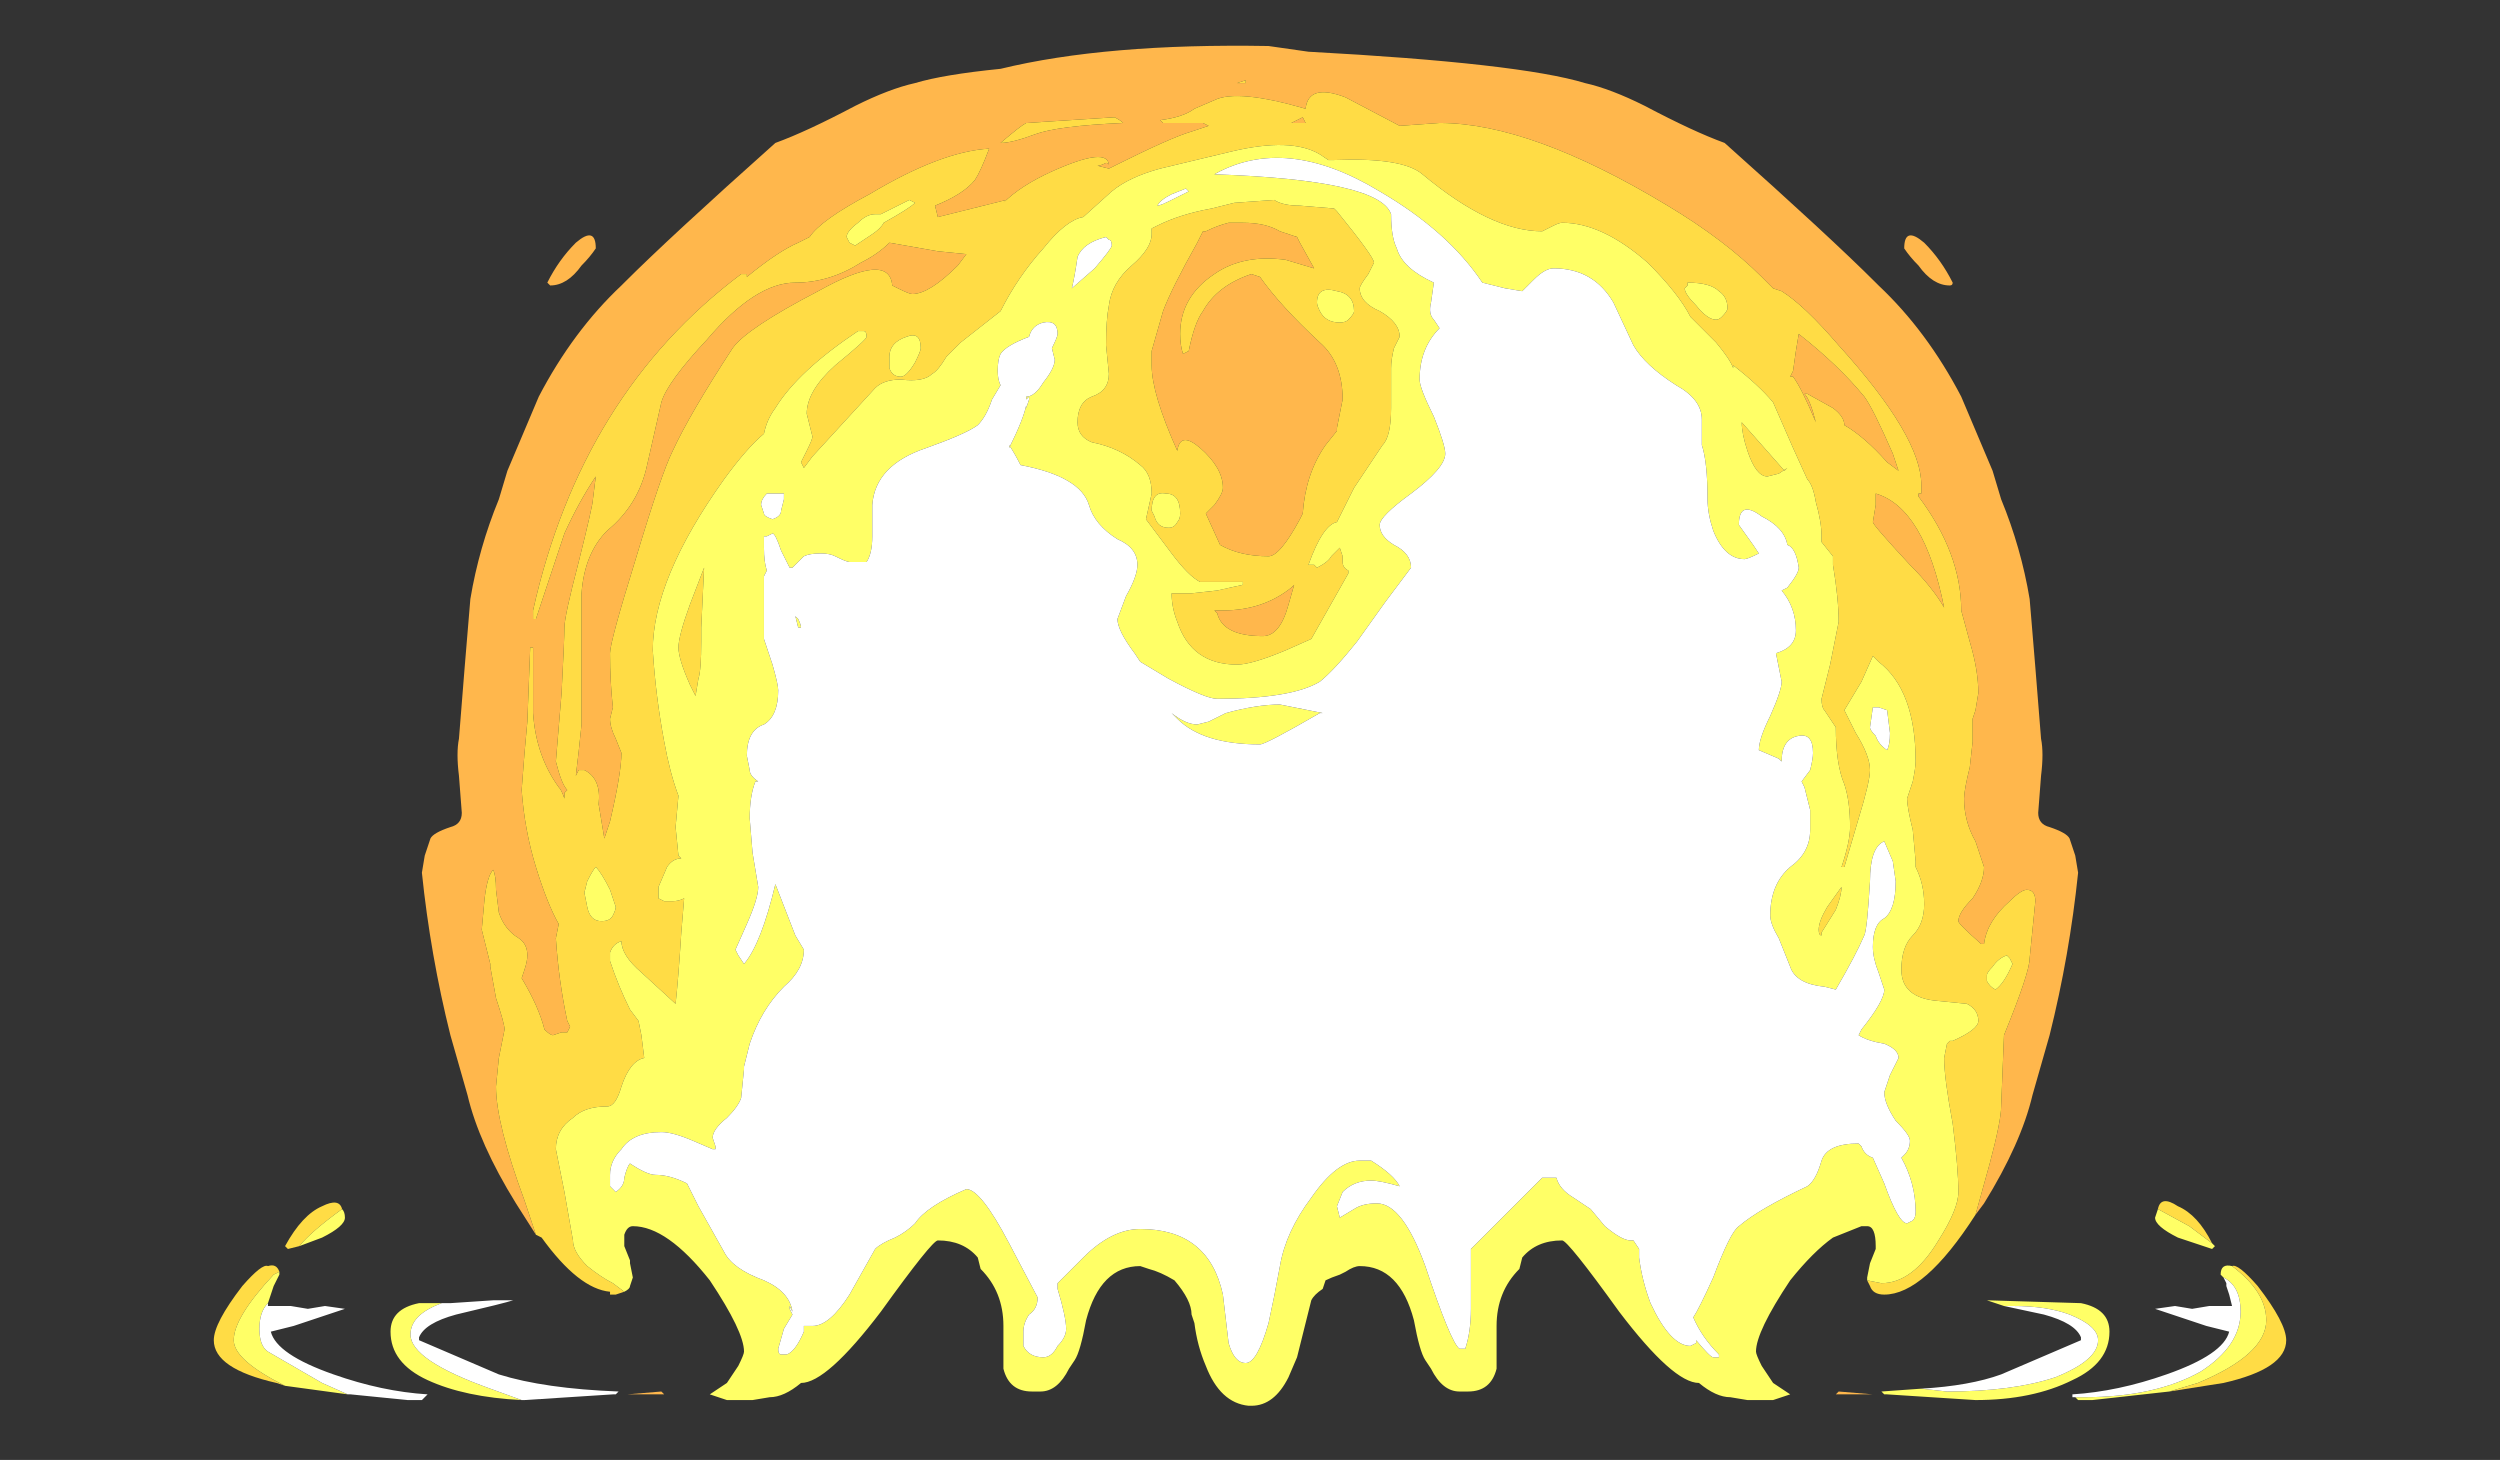 <?xml version="1.0" encoding="UTF-8" standalone="no"?>
<svg xmlns:ffdec="https://www.free-decompiler.com/flash" xmlns:xlink="http://www.w3.org/1999/xlink" ffdec:objectType="frame" height="179.25px" width="306.95px" xmlns="http://www.w3.org/2000/svg">
  <rect width="100%" height="100%" fill="#333333" stroke="none"/>
  <g transform="matrix(1.0, 0.0, 0.0, 1.0, 153.3, 160.7)">
    <use ffdec:characterId="1960" height="23.85" transform="matrix(7.0, 0.0, 0.0, 7.0, -127.05, -155.05)" width="36.35" xlink:href="#shape0"/>
  </g>
  <defs>
    <g id="shape0" transform="matrix(1.0, 0.0, 0.0, 1.0, 18.15, 22.15)">
      <path d="M12.3 -17.95 Q12.0 -17.95 11.75 -18.3 11.6 -18.45 11.5 -18.6 11.5 -19.0 11.85 -18.7 12.15 -18.4 12.35 -18.0 12.35 -17.95 12.3 -17.95 M12.75 -1.65 L13.0 -2.55 Q13.2 -3.3 13.2 -3.55 L13.25 -4.8 Q13.7 -5.9 13.7 -6.15 L13.8 -7.15 Q13.8 -7.35 13.65 -7.35 13.55 -7.35 13.35 -7.15 12.95 -6.8 12.9 -6.4 L12.85 -6.4 Q12.45 -6.75 12.45 -6.8 12.45 -6.95 12.7 -7.2 12.9 -7.5 12.9 -7.75 L12.75 -8.2 Q12.55 -8.55 12.55 -8.95 12.55 -9.1 12.65 -9.5 L12.7 -9.95 12.7 -10.35 12.75 -10.5 12.8 -10.8 Q12.8 -11.2 12.65 -11.7 L12.5 -12.25 Q12.5 -13.25 11.75 -14.25 L11.75 -14.3 11.8 -14.3 11.8 -14.45 Q11.8 -15.3 10.35 -16.9 9.75 -17.6 9.35 -17.85 L9.2 -17.9 9.0 -18.1 Q8.35 -18.75 7.35 -19.35 4.95 -20.8 3.35 -20.8 L2.65 -20.75 1.7 -21.25 Q1.05 -21.5 1.0 -21.05 -0.2 -21.4 -0.6 -21.2 L-0.95 -21.05 Q-1.15 -20.9 -1.55 -20.85 L-1.5 -20.8 -0.8 -20.8 -0.7 -20.75 -1.0 -20.65 Q-1.35 -20.55 -2.35 -20.05 L-2.45 -20.0 -2.65 -20.05 Q-2.6 -20.05 -2.5 -20.1 -2.45 -20.1 -2.45 -20.05 -2.45 -20.4 -3.45 -19.95 -4.0 -19.7 -4.3 -19.4 L-4.25 -19.45 -5.45 -19.15 -5.5 -19.35 Q-5.0 -19.55 -4.8 -19.8 -4.7 -19.95 -4.55 -20.35 -5.4 -20.3 -6.65 -19.55 -7.5 -19.1 -7.7 -18.8 L-7.9 -18.7 Q-8.25 -18.55 -8.8 -18.1 L-8.8 -18.15 -8.9 -18.15 Q-11.7 -16.05 -12.55 -12.25 L-12.55 -12.1 -12.5 -12.1 -12.0 -13.6 Q-11.75 -14.15 -11.45 -14.6 L-11.5 -14.2 Q-11.5 -14.1 -11.75 -13.1 -12.0 -12.15 -12.0 -11.95 -12.0 -11.75 -12.05 -10.8 L-12.15 -9.6 Q-12.05 -9.2 -11.95 -9.1 L-12.0 -9.05 -12.0 -8.95 Q-12.05 -9.1 -12.1 -9.15 -12.5 -9.7 -12.55 -10.45 L-12.55 -11.6 -12.6 -11.6 -12.65 -10.3 -12.7 -9.75 -12.75 -9.1 Q-12.7 -8.4 -12.5 -7.75 -12.3 -7.1 -12.1 -6.75 L-12.15 -6.5 Q-12.1 -5.75 -11.95 -5.05 L-11.9 -4.95 -11.95 -4.85 -12.05 -4.85 -12.2 -4.8 Q-12.25 -4.8 -12.35 -4.9 -12.45 -5.3 -12.75 -5.8 L-12.7 -5.95 Q-12.65 -6.1 -12.65 -6.2 -12.65 -6.4 -12.8 -6.5 -13.05 -6.65 -13.15 -6.95 L-13.2 -7.35 Q-13.2 -7.6 -13.25 -7.7 -13.35 -7.6 -13.4 -7.2 L-13.45 -6.65 -13.3 -6.05 -13.3 -6.0 -13.2 -5.45 Q-13.05 -5.0 -13.05 -4.9 L-13.15 -4.4 -13.2 -3.9 Q-13.2 -3.25 -12.7 -1.9 L-12.5 -1.3 -12.85 -1.85 Q-13.5 -2.9 -13.7 -3.75 L-14.0 -4.8 Q-14.35 -6.2 -14.5 -7.65 L-14.45 -7.95 -14.35 -8.25 Q-14.3 -8.35 -14.0 -8.45 -13.8 -8.5 -13.8 -8.7 L-13.85 -9.35 Q-13.9 -9.75 -13.85 -10.0 L-13.75 -11.25 -13.65 -12.45 Q-13.5 -13.35 -13.15 -14.2 L-13.0 -14.7 -12.45 -16.0 Q-11.85 -17.15 -11.0 -17.95 L-10.95 -18.0 Q-10.15 -18.8 -8.3 -20.45 -7.75 -20.65 -6.9 -21.1 -6.3 -21.4 -5.85 -21.5 -5.35 -21.65 -4.35 -21.75 -2.5 -22.2 0.35 -22.15 L1.05 -22.05 Q4.75 -21.85 5.9 -21.5 6.35 -21.4 6.95 -21.1 7.8 -20.65 8.35 -20.45 10.2 -18.8 11.0 -18.0 L11.05 -17.95 Q11.9 -17.15 12.5 -16.0 L13.05 -14.7 13.2 -14.2 Q13.55 -13.35 13.7 -12.45 L13.8 -11.25 13.9 -10.0 Q13.95 -9.75 13.9 -9.35 L13.85 -8.7 Q13.85 -8.5 14.05 -8.45 14.35 -8.35 14.4 -8.25 L14.5 -7.95 14.55 -7.65 Q14.4 -6.2 14.05 -4.8 L13.75 -3.75 Q13.55 -2.9 12.9 -1.85 L12.75 -1.65 M0.75 -20.8 L0.95 -20.9 1.0 -20.8 0.75 -20.8 M0.55 -18.9 L0.85 -18.8 0.9 -18.7 1.15 -18.25 0.65 -18.4 Q-0.1 -18.5 -0.6 -18.15 -1.2 -17.75 -1.2 -17.1 -1.2 -16.9 -1.15 -16.75 L-1.05 -16.8 Q-0.95 -17.3 -0.8 -17.5 -0.55 -17.95 0.05 -18.15 L0.2 -18.1 Q0.55 -17.6 1.25 -16.95 1.65 -16.6 1.65 -15.95 L1.55 -15.45 1.55 -15.4 1.35 -15.15 Q1.0 -14.65 0.95 -13.95 L0.9 -13.85 Q0.55 -13.2 0.35 -13.2 -0.15 -13.2 -0.5 -13.4 L-0.75 -13.95 -0.6 -14.1 Q-0.45 -14.3 -0.45 -14.4 -0.45 -14.75 -0.85 -15.1 -1.2 -15.4 -1.25 -15.05 -1.7 -16.05 -1.7 -16.55 L-1.7 -16.8 -1.5 -17.5 Q-1.35 -17.9 -0.9 -18.7 L-0.8 -18.9 -0.75 -18.9 Q-0.55 -19.0 -0.35 -19.05 L-0.1 -19.05 Q0.3 -19.05 0.55 -18.9 M10.95 -13.8 L11.0 -14.1 11.0 -14.3 Q11.85 -14.05 12.2 -12.3 12.0 -12.65 11.6 -13.05 10.95 -13.75 10.95 -13.8 M9.6 -16.8 L9.65 -17.1 Q10.35 -16.55 10.8 -16.0 10.95 -15.8 11.3 -15.0 L11.4 -14.7 11.2 -14.85 Q10.8 -15.3 10.45 -15.5 10.45 -15.65 10.25 -15.8 L9.8 -16.05 9.75 -16.05 Q9.85 -15.95 9.95 -15.55 9.7 -16.15 9.55 -16.35 L9.5 -16.35 9.55 -16.45 9.6 -16.8 M0.75 -12.65 L0.8 -12.7 0.7 -12.35 Q0.55 -11.8 0.25 -11.8 -0.45 -11.8 -0.55 -12.2 L-0.6 -12.25 -0.45 -12.25 Q0.25 -12.25 0.75 -12.65 M10.3 1.5 L10.35 1.45 10.95 1.5 10.3 1.5 M-0.05 -21.5 L-0.05 -21.55 -0.2 -21.5 -0.05 -21.5 M-6.15 -17.9 L-6.25 -17.95 Q-6.3 -18.55 -7.55 -17.85 -8.8 -17.2 -9.05 -16.85 -9.8 -15.7 -10.1 -15.05 -10.3 -14.65 -10.75 -13.15 -11.2 -11.7 -11.2 -11.5 -11.2 -11.0 -11.15 -10.55 L-11.2 -10.35 Q-11.2 -10.2 -11.1 -10.0 L-11.0 -9.75 Q-11.0 -9.4 -11.2 -8.55 L-11.3 -8.25 -11.4 -8.85 Q-11.35 -9.3 -11.65 -9.45 L-11.75 -9.45 -11.8 -9.35 Q-11.75 -9.75 -11.7 -10.25 L-11.7 -12.55 Q-11.65 -13.25 -11.25 -13.65 -10.7 -14.1 -10.55 -14.8 L-10.3 -15.9 Q-10.2 -16.25 -9.5 -17.0 -8.65 -18.0 -7.95 -18.0 -7.35 -18.0 -6.8 -18.35 -6.5 -18.5 -6.3 -18.7 L-5.45 -18.55 -4.95 -18.5 -5.1 -18.3 Q-5.6 -17.8 -5.9 -17.8 -5.95 -17.8 -6.15 -17.9 M-0.9 -19.95 L-0.9 -19.95 M-2.2 -20.8 Q-2.25 -20.85 -2.35 -20.9 L-3.9 -20.8 Q-4.0 -20.75 -4.35 -20.45 -4.15 -20.45 -3.75 -20.6 -3.35 -20.75 -2.2 -20.8 M-12.3 -18.0 Q-12.1 -18.4 -11.8 -18.7 -11.45 -19.0 -11.45 -18.6 -11.55 -18.45 -11.7 -18.3 -11.95 -17.95 -12.25 -17.95 L-12.3 -18.0 M-10.25 1.5 L-10.9 1.5 -10.3 1.45 -10.25 1.5" fill="#ffb74c" fill-rule="evenodd" stroke="none"/>
      <path d="M-12.5 -1.3 L-12.7 -1.9 Q-13.2 -3.25 -13.2 -3.9 L-13.15 -4.4 -13.05 -4.9 Q-13.05 -5.0 -13.2 -5.45 L-13.3 -6.0 -13.3 -6.05 -13.45 -6.65 -13.4 -7.2 Q-13.35 -7.6 -13.25 -7.7 -13.2 -7.6 -13.2 -7.35 L-13.15 -6.95 Q-13.05 -6.65 -12.8 -6.5 -12.65 -6.4 -12.65 -6.2 -12.65 -6.1 -12.7 -5.95 L-12.75 -5.8 Q-12.45 -5.3 -12.35 -4.9 -12.25 -4.8 -12.2 -4.8 L-12.05 -4.85 -11.95 -4.85 -11.9 -4.95 -11.95 -5.05 Q-12.1 -5.75 -12.15 -6.5 L-12.1 -6.75 Q-12.3 -7.1 -12.5 -7.75 -12.7 -8.4 -12.75 -9.1 L-12.7 -9.75 -12.65 -10.3 -12.6 -11.6 -12.55 -11.6 -12.55 -10.45 Q-12.5 -9.7 -12.1 -9.15 -12.05 -9.1 -12.0 -8.95 L-12.0 -9.05 -11.95 -9.1 Q-12.05 -9.2 -12.15 -9.6 L-12.05 -10.8 Q-12.0 -11.75 -12.0 -11.95 -12.0 -12.15 -11.75 -13.1 -11.5 -14.1 -11.5 -14.2 L-11.45 -14.6 Q-11.75 -14.15 -12.0 -13.6 L-12.5 -12.1 -12.55 -12.1 -12.55 -12.25 Q-11.7 -16.05 -8.9 -18.15 L-8.8 -18.15 -8.8 -18.1 Q-8.25 -18.55 -7.9 -18.7 L-7.7 -18.8 Q-7.5 -19.1 -6.65 -19.55 -5.4 -20.3 -4.55 -20.35 -4.7 -19.95 -4.8 -19.8 -5.0 -19.55 -5.5 -19.35 L-5.45 -19.15 -4.25 -19.45 -4.3 -19.4 Q-4.0 -19.7 -3.45 -19.95 -2.45 -20.4 -2.45 -20.05 -2.45 -20.1 -2.5 -20.1 -2.6 -20.05 -2.65 -20.05 L-2.45 -20.0 -2.35 -20.05 Q-1.35 -20.55 -1.0 -20.65 L-0.7 -20.75 -0.8 -20.8 -1.5 -20.8 -1.55 -20.85 Q-1.15 -20.9 -0.95 -21.05 L-0.6 -21.2 Q-0.2 -21.4 1.0 -21.05 1.05 -21.5 1.7 -21.25 L2.65 -20.75 3.35 -20.8 Q4.95 -20.8 7.35 -19.35 8.35 -18.75 9.0 -18.1 L9.2 -17.9 9.35 -17.85 Q9.75 -17.6 10.35 -16.9 11.8 -15.3 11.8 -14.45 L11.8 -14.3 11.75 -14.3 11.75 -14.25 Q12.5 -13.25 12.5 -12.25 L12.65 -11.7 Q12.8 -11.2 12.8 -10.8 L12.75 -10.5 12.7 -10.35 12.7 -9.95 12.65 -9.5 Q12.55 -9.1 12.55 -8.95 12.55 -8.55 12.75 -8.2 L12.9 -7.75 Q12.9 -7.5 12.7 -7.2 12.45 -6.95 12.45 -6.8 12.45 -6.75 12.85 -6.4 L12.9 -6.4 Q12.95 -6.8 13.35 -7.15 13.55 -7.35 13.65 -7.35 13.8 -7.35 13.8 -7.15 L13.7 -6.15 Q13.7 -5.9 13.25 -4.8 L13.2 -3.55 Q13.2 -3.3 13.0 -2.55 L12.75 -1.65 Q11.85 -0.25 11.15 -0.25 10.95 -0.25 10.9 -0.4 L10.85 -0.5 11.1 -0.45 Q11.65 -0.45 12.1 -1.2 12.45 -1.75 12.45 -2.05 12.45 -2.45 12.35 -3.25 12.2 -4.05 12.2 -4.4 L12.25 -4.65 12.3 -4.7 12.35 -4.7 Q12.8 -4.9 12.8 -5.05 12.8 -5.25 12.6 -5.35 L12.1 -5.4 Q11.45 -5.45 11.45 -5.95 11.45 -6.35 11.65 -6.55 11.85 -6.75 11.85 -7.1 11.85 -7.45 11.7 -7.75 L11.7 -7.85 11.65 -8.4 Q11.55 -8.8 11.55 -8.95 L11.65 -9.25 Q11.7 -9.5 11.7 -9.6 11.7 -10.85 11.05 -11.35 L10.95 -11.45 10.75 -11.0 10.45 -10.5 10.65 -10.1 Q10.9 -9.7 10.9 -9.45 10.9 -9.25 10.7 -8.6 L10.45 -7.75 10.4 -7.75 Q10.55 -8.2 10.55 -8.45 10.55 -8.9 10.45 -9.2 10.3 -9.55 10.3 -10.2 L10.1 -10.5 Q10.05 -10.55 10.05 -10.7 L10.2 -11.3 10.35 -12.05 Q10.35 -12.45 10.25 -13.05 L10.25 -13.2 10.05 -13.45 10.05 -13.55 Q10.05 -13.8 9.95 -14.15 9.9 -14.45 9.8 -14.55 L9.55 -15.1 9.2 -15.9 Q8.95 -16.2 8.5 -16.55 L8.5 -16.5 Q8.45 -16.65 8.2 -16.95 L7.75 -17.4 Q7.55 -17.8 7.0 -18.35 6.2 -19.05 5.5 -19.05 5.45 -19.05 5.35 -19.0 L5.15 -18.9 Q4.25 -18.9 3.05 -19.9 2.7 -20.2 1.5 -20.15 L1.4 -20.15 1.25 -20.25 Q0.75 -20.55 -0.3 -20.3 L-1.55 -20.0 Q-2.1 -19.85 -2.4 -19.6 L-2.9 -19.15 Q-3.2 -19.1 -3.6 -18.6 -4.05 -18.1 -4.35 -17.5 L-5.05 -16.95 -5.3 -16.7 Q-5.45 -16.45 -5.55 -16.4 -5.7 -16.25 -6.1 -16.3 -6.4 -16.3 -6.55 -16.15 L-7.65 -14.95 -7.8 -14.75 -7.85 -14.85 -7.75 -15.05 Q-7.65 -15.25 -7.65 -15.3 L-7.75 -15.7 Q-7.75 -16.1 -7.25 -16.55 -6.7 -17.0 -6.7 -17.05 -6.7 -17.15 -6.75 -17.15 L-6.85 -17.15 Q-7.9 -16.45 -8.3 -15.8 -8.45 -15.6 -8.5 -15.35 -8.8 -15.1 -9.2 -14.55 -10.45 -12.8 -10.45 -11.55 -10.4 -10.75 -10.25 -9.95 -10.15 -9.4 -10.0 -9.0 L-10.05 -8.45 -10.0 -7.95 -9.95 -7.9 Q-10.1 -7.9 -10.2 -7.75 L-10.35 -7.4 -10.35 -7.2 -10.25 -7.15 -10.1 -7.15 Q-10.0 -7.15 -9.9 -7.2 L-9.95 -6.6 Q-10.0 -5.8 -10.05 -5.35 L-10.65 -5.9 Q-11.0 -6.2 -11.0 -6.45 -11.15 -6.4 -11.2 -6.25 L-11.2 -6.1 Q-11.05 -5.65 -10.85 -5.25 L-10.7 -5.05 -10.65 -4.8 -10.6 -4.4 Q-10.85 -4.35 -11.0 -3.9 -11.1 -3.55 -11.25 -3.55 -11.65 -3.55 -11.85 -3.35 -12.15 -3.15 -12.15 -2.8 L-12.0 -2.05 -11.85 -1.2 Q-11.85 -1.0 -11.6 -0.75 -11.35 -0.55 -11.15 -0.45 L-10.95 -0.3 -11.1 -0.25 -11.2 -0.25 -11.2 -0.3 Q-11.75 -0.35 -12.4 -1.25 L-12.5 -1.3 M0.75 -20.8 L1.0 -20.8 0.95 -20.9 0.75 -20.8 M0.45 -19.45 Q0.6 -19.35 0.9 -19.35 L1.5 -19.3 1.55 -19.25 Q2.2 -18.45 2.2 -18.35 L2.1 -18.15 Q1.95 -17.95 1.95 -17.9 1.95 -17.65 2.3 -17.5 2.65 -17.3 2.65 -17.05 L2.55 -16.85 Q2.5 -16.65 2.5 -16.5 L2.5 -15.8 Q2.5 -15.3 2.35 -15.15 2.25 -15.0 1.85 -14.4 L1.55 -13.8 Q1.3 -13.75 1.05 -13.05 L1.15 -13.05 1.2 -13.0 Q1.4 -13.1 1.45 -13.2 L1.6 -13.35 1.65 -13.2 1.65 -13.1 Q1.65 -13.0 1.75 -12.95 L1.75 -12.9 1.1 -11.75 0.65 -11.55 Q0.05 -11.3 -0.2 -11.3 -1.0 -11.3 -1.25 -12.05 -1.35 -12.3 -1.35 -12.55 L-1.0 -12.55 -0.55 -12.6 -0.1 -12.7 -0.1 -12.75 -0.85 -12.75 Q-1.05 -12.85 -1.35 -13.25 L-1.8 -13.85 -1.7 -14.3 Q-1.7 -14.65 -1.9 -14.8 -2.25 -15.1 -2.75 -15.2 -3.0 -15.3 -3.0 -15.55 -3.0 -15.9 -2.75 -16.0 -2.45 -16.1 -2.45 -16.4 L-2.5 -16.9 Q-2.5 -17.35 -2.45 -17.6 -2.4 -18.0 -2.05 -18.3 -1.7 -18.6 -1.7 -18.85 L-1.7 -18.95 -1.6 -19.0 Q-1.2 -19.2 -0.65 -19.3 L-0.25 -19.4 0.45 -19.45 M0.55 -18.9 Q0.3 -19.05 -0.1 -19.05 L-0.35 -19.05 Q-0.55 -19.0 -0.75 -18.9 L-0.8 -18.9 -0.9 -18.7 Q-1.35 -17.9 -1.5 -17.5 L-1.7 -16.8 -1.7 -16.55 Q-1.7 -16.05 -1.25 -15.05 -1.2 -15.4 -0.85 -15.1 -0.45 -14.75 -0.45 -14.4 -0.45 -14.3 -0.6 -14.1 L-0.75 -13.95 -0.5 -13.4 Q-0.15 -13.2 0.35 -13.2 0.55 -13.2 0.9 -13.85 L0.95 -13.95 Q1.0 -14.65 1.35 -15.15 L1.55 -15.4 1.55 -15.45 1.65 -15.95 Q1.65 -16.6 1.25 -16.95 0.55 -17.6 0.2 -18.1 L0.05 -18.15 Q-0.55 -17.95 -0.8 -17.5 -0.95 -17.3 -1.05 -16.8 L-1.15 -16.75 Q-1.2 -16.9 -1.2 -17.1 -1.2 -17.75 -0.6 -18.15 -0.1 -18.5 0.65 -18.4 L1.15 -18.25 0.9 -18.7 0.85 -18.8 0.55 -18.9 M8.65 -15.55 L9.4 -14.7 9.45 -14.75 9.3 -14.65 9.1 -14.6 Q8.9 -14.6 8.75 -15.05 8.65 -15.35 8.65 -15.55 M7.7 -17.95 L7.65 -17.9 Q7.65 -17.8 7.85 -17.6 8.05 -17.35 8.2 -17.35 8.25 -17.35 8.3 -17.4 8.4 -17.5 8.4 -17.55 8.4 -17.75 8.25 -17.85 8.1 -18.0 7.7 -18.0 L7.7 -17.95 M1.75 -17.35 Q1.85 -17.45 1.85 -17.5 1.85 -17.8 1.55 -17.85 1.2 -17.95 1.2 -17.65 1.2 -17.6 1.25 -17.5 1.35 -17.3 1.6 -17.3 1.7 -17.3 1.75 -17.35 M9.6 -16.8 L9.55 -16.45 9.5 -16.35 9.55 -16.35 Q9.7 -16.15 9.95 -15.55 9.85 -15.95 9.75 -16.05 L9.8 -16.05 10.25 -15.8 Q10.45 -15.65 10.45 -15.5 10.8 -15.3 11.2 -14.85 L11.4 -14.7 11.3 -15.0 Q10.95 -15.8 10.8 -16.0 10.35 -16.55 9.65 -17.1 L9.6 -16.8 M10.95 -13.8 Q10.95 -13.75 11.6 -13.05 12.0 -12.65 12.2 -12.3 11.85 -14.05 11.0 -14.3 L11.0 -14.1 10.95 -13.8 M0.75 -12.65 Q0.25 -12.25 -0.45 -12.25 L-0.6 -12.25 -0.55 -12.2 Q-0.45 -11.8 0.25 -11.8 0.55 -11.8 0.7 -12.35 L0.8 -12.7 0.75 -12.65 M10.05 -6.55 Q10.0 -6.55 10.0 -6.65 10.0 -6.8 10.15 -7.05 L10.4 -7.4 Q10.4 -7.25 10.3 -7.0 L10.05 -6.6 10.05 -6.55 M13.3 -6.2 Q13.15 -6.15 13.05 -6.0 12.95 -5.9 12.95 -5.85 L12.95 -5.75 Q13.0 -5.65 13.1 -5.6 13.25 -5.7 13.4 -6.05 L13.35 -6.15 13.3 -6.2 M15.95 -1.75 Q16.0 -2.0 16.3 -1.8 16.65 -1.65 16.9 -1.15 L16.5 -1.45 15.95 -1.75 M17.25 -0.75 Q17.35 -0.8 17.7 -0.4 18.2 0.25 18.2 0.55 18.2 1.05 17.1 1.3 L16.15 1.45 16.65 1.3 Q17.85 0.8 17.85 0.2 17.85 -0.3 17.25 -0.75 M-0.05 -21.5 L-0.2 -21.5 -0.05 -21.55 -0.05 -21.5 M-5.85 -19.4 L-5.95 -19.45 Q-6.05 -19.4 -6.45 -19.2 L-6.55 -19.2 Q-6.7 -19.2 -6.85 -19.05 -7.05 -18.9 -7.05 -18.8 L-7.0 -18.7 -6.9 -18.65 -6.6 -18.85 Q-6.45 -18.95 -6.4 -19.05 -5.95 -19.3 -5.85 -19.4 M-6.15 -17.9 Q-5.95 -17.8 -5.9 -17.8 -5.6 -17.8 -5.1 -18.3 L-4.95 -18.5 -5.45 -18.55 -6.3 -18.7 Q-6.5 -18.5 -6.8 -18.35 -7.35 -18.0 -7.95 -18.0 -8.65 -18.0 -9.5 -17.0 -10.2 -16.25 -10.3 -15.9 L-10.55 -14.8 Q-10.7 -14.1 -11.25 -13.65 -11.65 -13.25 -11.7 -12.55 L-11.7 -10.25 Q-11.75 -9.75 -11.8 -9.35 L-11.75 -9.45 -11.65 -9.45 Q-11.35 -9.3 -11.4 -8.85 L-11.3 -8.25 -11.2 -8.55 Q-11.0 -9.4 -11.0 -9.75 L-11.1 -10.0 Q-11.2 -10.2 -11.2 -10.35 L-11.15 -10.55 Q-11.2 -11.0 -11.2 -11.5 -11.2 -11.7 -10.75 -13.15 -10.3 -14.65 -10.1 -15.05 -9.8 -15.7 -9.05 -16.85 -8.8 -17.2 -7.55 -17.85 -6.3 -18.55 -6.25 -17.95 L-6.15 -17.9 M-6.1 -16.35 Q-6.0 -16.35 -5.85 -16.6 -5.75 -16.8 -5.75 -16.85 -5.75 -17.15 -6.0 -17.05 -6.3 -16.95 -6.3 -16.7 L-6.3 -16.5 Q-6.25 -16.35 -6.1 -16.35 M-2.2 -20.8 Q-3.35 -20.75 -3.75 -20.6 -4.15 -20.45 -4.35 -20.45 -4.0 -20.75 -3.9 -20.8 L-2.35 -20.9 Q-2.25 -20.85 -2.2 -20.8 M-11.6 -7.5 L-11.65 -7.3 -11.6 -7.05 Q-11.55 -6.8 -11.35 -6.8 -11.2 -6.8 -11.15 -6.9 -11.1 -7.0 -11.1 -7.05 L-11.2 -7.35 Q-11.35 -7.65 -11.45 -7.75 -11.5 -7.7 -11.6 -7.5 M-16.65 -1.1 L-16.85 -1.05 -16.9 -1.1 Q-16.6 -1.65 -16.25 -1.8 -15.95 -1.95 -15.9 -1.75 -16.45 -1.35 -16.65 -1.1 M-16.9 1.35 L-17.05 1.3 Q-18.15 1.05 -18.15 0.55 -18.15 0.25 -17.65 -0.4 -17.3 -0.8 -17.2 -0.75 -17.05 -0.8 -17.0 -0.65 L-17.1 -0.6 Q-17.8 0.15 -17.8 0.55 -17.8 0.9 -16.9 1.35 M-1.4 -13.7 Q-1.3 -13.7 -1.25 -13.8 -1.2 -13.85 -1.2 -13.95 -1.2 -14.3 -1.45 -14.3 -1.7 -14.35 -1.7 -14.0 L-1.65 -13.9 Q-1.6 -13.7 -1.4 -13.7 M-9.8 -10.95 Q-10.0 -11.4 -10.0 -11.6 -10.0 -11.8 -9.8 -12.35 L-9.55 -13.0 -9.6 -11.95 -9.6 -11.7 Q-9.6 -11.2 -9.65 -11.05 L-9.7 -10.75 -9.8 -10.95" fill="#ffdc45" fill-rule="evenodd" stroke="none"/>
      <path d="M-10.95 -0.3 L-11.15 -0.45 Q-11.35 -0.55 -11.6 -0.75 -11.85 -1.0 -11.85 -1.2 L-12.0 -2.05 -12.15 -2.8 Q-12.15 -3.15 -11.85 -3.35 -11.65 -3.55 -11.25 -3.55 -11.1 -3.55 -11.0 -3.9 -10.85 -4.35 -10.6 -4.4 L-10.65 -4.8 -10.7 -5.05 -10.85 -5.25 Q-11.05 -5.65 -11.2 -6.1 L-11.2 -6.25 Q-11.15 -6.4 -11.0 -6.45 -11.0 -6.2 -10.65 -5.9 L-10.05 -5.35 Q-10.0 -5.8 -9.95 -6.6 L-9.9 -7.2 Q-10.0 -7.15 -10.1 -7.15 L-10.25 -7.15 -10.35 -7.2 -10.35 -7.4 -10.2 -7.75 Q-10.1 -7.9 -9.95 -7.9 L-10.0 -7.95 -10.05 -8.45 -10.0 -9.0 Q-10.15 -9.4 -10.25 -9.95 -10.4 -10.75 -10.45 -11.55 -10.45 -12.8 -9.2 -14.55 -8.8 -15.1 -8.5 -15.35 -8.45 -15.6 -8.3 -15.8 -7.9 -16.45 -6.85 -17.15 L-6.75 -17.15 Q-6.7 -17.15 -6.7 -17.05 -6.7 -17.0 -7.25 -16.55 -7.75 -16.1 -7.75 -15.7 L-7.65 -15.3 Q-7.65 -15.25 -7.75 -15.05 L-7.85 -14.85 -7.8 -14.75 -7.65 -14.95 -6.55 -16.15 Q-6.4 -16.3 -6.1 -16.3 -5.7 -16.25 -5.55 -16.4 -5.45 -16.45 -5.3 -16.7 L-5.05 -16.95 -4.35 -17.5 Q-4.05 -18.1 -3.6 -18.6 -3.2 -19.1 -2.9 -19.15 L-2.4 -19.6 Q-2.1 -19.85 -1.55 -20.0 L-0.3 -20.3 Q0.75 -20.55 1.25 -20.25 L1.4 -20.15 1.5 -20.15 Q2.7 -20.2 3.05 -19.9 4.25 -18.9 5.15 -18.9 L5.35 -19.0 Q5.45 -19.05 5.5 -19.05 6.2 -19.05 7.0 -18.35 7.55 -17.8 7.75 -17.4 L8.2 -16.95 Q8.45 -16.65 8.5 -16.5 L8.5 -16.55 Q8.95 -16.2 9.2 -15.9 L9.55 -15.1 9.8 -14.55 Q9.9 -14.45 9.95 -14.15 10.05 -13.8 10.05 -13.55 L10.05 -13.45 10.25 -13.2 10.25 -13.05 Q10.35 -12.45 10.35 -12.05 L10.2 -11.3 10.05 -10.7 Q10.05 -10.55 10.1 -10.5 L10.3 -10.2 Q10.3 -9.55 10.45 -9.2 10.55 -8.9 10.55 -8.45 10.55 -8.2 10.4 -7.75 L10.45 -7.75 10.7 -8.6 Q10.9 -9.25 10.9 -9.45 10.9 -9.7 10.65 -10.1 L10.45 -10.5 10.75 -11.0 10.95 -11.45 11.05 -11.35 Q11.7 -10.85 11.7 -9.6 11.7 -9.5 11.65 -9.25 L11.55 -8.95 Q11.55 -8.8 11.65 -8.4 L11.7 -7.85 11.7 -7.75 Q11.85 -7.45 11.85 -7.1 11.85 -6.75 11.65 -6.55 11.45 -6.35 11.45 -5.95 11.45 -5.45 12.1 -5.4 L12.6 -5.35 Q12.8 -5.25 12.8 -5.05 12.8 -4.9 12.35 -4.7 L12.3 -4.7 12.25 -4.65 12.2 -4.4 Q12.2 -4.05 12.35 -3.25 12.45 -2.45 12.45 -2.05 12.45 -1.75 12.1 -1.2 11.65 -0.45 11.1 -0.45 L10.85 -0.5 10.85 -0.55 10.9 -0.8 11.0 -1.05 11.0 -1.1 Q11.0 -1.45 10.85 -1.45 L10.75 -1.45 10.25 -1.25 Q9.9 -1.0 9.5 -0.5 8.9 0.4 8.9 0.75 8.9 0.8 9.0 1.0 L9.2 1.3 9.5 1.5 9.2 1.6 8.75 1.6 8.45 1.55 Q8.2 1.55 7.9 1.3 7.45 1.3 6.5 0.05 5.6 -1.2 5.5 -1.2 5.05 -1.2 4.8 -0.9 L4.75 -0.7 Q4.35 -0.3 4.35 0.3 L4.35 1.05 Q4.25 1.45 3.85 1.45 L3.7 1.45 Q3.4 1.45 3.2 1.05 L3.1 0.9 Q3.0 0.75 2.9 0.2 2.65 -0.75 1.95 -0.75 1.85 -0.75 1.7 -0.65 L1.6 -0.6 Q1.45 -0.55 1.35 -0.5 L1.3 -0.35 Q1.15 -0.25 1.1 -0.15 L0.85 0.85 0.7 1.2 Q0.45 1.7 0.05 1.7 L0.0 1.7 Q-0.5 1.65 -0.75 1.0 -0.9 0.65 -0.95 0.25 L-1.0 0.1 Q-1.0 -0.15 -1.3 -0.5 -1.55 -0.65 -1.75 -0.7 L-1.9 -0.75 Q-2.6 -0.75 -2.85 0.2 -2.95 0.75 -3.05 0.9 L-3.15 1.05 Q-3.35 1.45 -3.65 1.45 L-3.8 1.45 Q-4.2 1.45 -4.3 1.05 L-4.3 0.3 Q-4.3 -0.3 -4.7 -0.7 L-4.75 -0.9 Q-5.0 -1.2 -5.45 -1.2 -5.55 -1.2 -6.45 0.05 -7.4 1.3 -7.85 1.3 -8.15 1.55 -8.4 1.55 L-8.7 1.6 -9.15 1.6 -9.45 1.5 -9.15 1.3 -8.95 1.0 Q-8.85 0.8 -8.85 0.75 -8.85 0.4 -9.45 -0.5 -10.2 -1.45 -10.8 -1.45 -10.9 -1.45 -10.95 -1.3 L-10.95 -1.1 -10.85 -0.85 -10.85 -0.8 -10.8 -0.55 -10.85 -0.4 Q-10.85 -0.35 -10.95 -0.3 M5.0 -18.05 L4.8 -17.85 4.5 -17.9 4.1 -18.0 Q3.5 -18.9 2.3 -19.6 0.65 -20.6 -0.6 -19.9 2.3 -19.8 2.5 -19.2 2.5 -18.8 2.6 -18.6 2.7 -18.25 3.25 -18.0 L3.2 -17.65 Q3.15 -17.45 3.25 -17.35 L3.35 -17.2 Q3.0 -16.85 3.0 -16.3 3.0 -16.15 3.25 -15.65 3.45 -15.15 3.45 -15.0 3.45 -14.75 2.85 -14.3 2.3 -13.9 2.3 -13.75 2.3 -13.55 2.55 -13.4 2.85 -13.25 2.85 -13.0 L2.4 -12.4 1.9 -11.7 Q1.5 -11.2 1.25 -11.0 0.75 -10.7 -0.55 -10.7 -0.75 -10.7 -1.4 -11.05 L-1.9 -11.35 -2.0 -11.5 Q-2.3 -11.9 -2.3 -12.1 L-2.15 -12.5 Q-1.95 -12.85 -1.95 -13.05 -1.95 -13.35 -2.3 -13.5 -2.7 -13.75 -2.8 -14.1 -2.95 -14.6 -4.0 -14.8 -4.1 -15.0 -4.2 -15.15 L-4.2 -15.1 Q-3.95 -15.6 -3.9 -15.85 L-3.9 -15.8 -3.85 -15.95 -3.85 -16.0 -3.9 -15.95 -3.9 -16.0 Q-3.75 -16.0 -3.6 -16.25 -3.4 -16.5 -3.4 -16.65 L-3.45 -16.85 Q-3.35 -17.05 -3.35 -17.1 -3.35 -17.35 -3.6 -17.3 -3.8 -17.25 -3.85 -17.05 -4.25 -16.9 -4.35 -16.75 -4.4 -16.65 -4.4 -16.45 -4.4 -16.3 -4.35 -16.2 L-4.5 -15.95 Q-4.6 -15.65 -4.75 -15.5 -4.95 -15.35 -5.65 -15.1 -6.55 -14.8 -6.6 -14.1 L-6.6 -13.55 Q-6.6 -13.25 -6.7 -13.1 L-7.0 -13.1 Q-7.05 -13.1 -7.25 -13.2 -7.35 -13.25 -7.5 -13.25 -7.7 -13.25 -7.8 -13.2 L-8.0 -13.0 -8.05 -13.0 -8.2 -13.3 Q-8.3 -13.6 -8.35 -13.6 L-8.45 -13.55 -8.5 -13.55 -8.5 -13.35 Q-8.5 -13.1 -8.45 -12.95 L-8.5 -12.85 -8.5 -11.75 -8.35 -11.3 Q-8.25 -10.95 -8.25 -10.85 -8.25 -10.4 -8.5 -10.25 -8.8 -10.15 -8.8 -9.7 L-8.75 -9.45 Q-8.75 -9.35 -8.6 -9.25 L-8.65 -9.25 Q-8.75 -9.0 -8.75 -8.6 L-8.7 -8.0 -8.6 -7.4 Q-8.6 -7.2 -8.8 -6.75 L-9.0 -6.3 -8.95 -6.2 -8.85 -6.05 Q-8.55 -6.4 -8.3 -7.45 L-7.95 -6.55 -7.8 -6.3 Q-7.8 -5.95 -8.15 -5.65 -8.55 -5.25 -8.75 -4.65 L-8.85 -4.25 -8.85 -4.2 -8.9 -3.7 Q-8.95 -3.55 -9.15 -3.35 -9.4 -3.15 -9.4 -3.0 L-9.35 -2.85 -9.35 -2.8 -9.4 -2.8 -9.75 -2.95 Q-10.1 -3.1 -10.3 -3.1 -10.8 -3.1 -11.0 -2.8 -11.2 -2.6 -11.2 -2.35 L-11.2 -2.15 -11.1 -2.05 Q-10.95 -2.15 -10.95 -2.3 -10.9 -2.5 -10.85 -2.55 -10.55 -2.35 -10.4 -2.35 -10.15 -2.35 -9.85 -2.2 L-9.65 -1.8 -9.2 -1.0 Q-9.05 -0.7 -8.5 -0.5 -8.05 -0.3 -8.0 0.05 L-8.05 -0.05 -8.05 0.0 -8.0 0.1 -8.15 0.35 -8.25 0.7 Q-8.25 0.8 -8.2 0.8 L-8.1 0.8 Q-7.95 0.75 -7.8 0.4 L-7.8 0.3 -7.65 0.3 Q-7.35 0.3 -7.0 -0.25 L-6.55 -1.05 Q-6.45 -1.15 -6.2 -1.25 -6.0 -1.35 -5.85 -1.5 -5.65 -1.8 -4.95 -2.1 -4.7 -2.1 -4.2 -1.15 L-3.7 -0.2 Q-3.7 0.0 -3.85 0.1 -3.95 0.25 -3.95 0.4 L-3.95 0.65 Q-3.85 0.85 -3.6 0.85 -3.45 0.85 -3.35 0.65 -3.2 0.5 -3.2 0.35 -3.2 0.15 -3.35 -0.35 L-3.35 -0.45 -2.9 -0.9 Q-2.4 -1.4 -1.9 -1.4 -0.7 -1.4 -0.45 -0.25 L-0.35 0.6 Q-0.25 0.95 -0.05 0.95 0.15 0.95 0.35 0.25 0.45 -0.2 0.55 -0.75 0.65 -1.35 1.1 -1.95 1.55 -2.6 1.95 -2.6 L2.15 -2.6 Q2.55 -2.35 2.65 -2.15 2.3 -2.25 2.15 -2.25 1.85 -2.25 1.65 -2.05 L1.55 -1.8 1.6 -1.6 1.85 -1.75 Q2.0 -1.85 2.25 -1.85 2.7 -1.85 3.1 -0.75 3.55 0.6 3.7 0.7 L3.8 0.7 Q3.9 0.4 3.9 0.0 L3.9 -1.05 5.15 -2.3 5.4 -2.3 Q5.45 -2.1 5.7 -1.95 L6.0 -1.75 6.25 -1.45 Q6.55 -1.2 6.7 -1.2 L6.75 -1.2 6.85 -1.05 6.85 -0.9 Q6.9 -0.5 7.05 -0.1 7.4 0.65 7.75 0.65 L7.85 0.6 7.85 0.55 Q8.1 0.85 8.15 0.85 L8.25 0.85 8.25 0.8 Q7.95 0.5 7.8 0.15 7.9 0.0 8.15 -0.55 8.45 -1.35 8.6 -1.45 8.95 -1.75 9.8 -2.15 9.95 -2.25 10.05 -2.6 10.15 -2.9 10.7 -2.9 L10.75 -2.85 Q10.8 -2.7 10.95 -2.65 L11.15 -2.2 Q11.4 -1.5 11.55 -1.5 L11.65 -1.55 Q11.7 -1.6 11.7 -1.7 11.7 -2.2 11.45 -2.65 L11.5 -2.7 Q11.6 -2.8 11.6 -2.95 11.6 -3.05 11.35 -3.3 11.15 -3.6 11.15 -3.8 L11.25 -4.1 11.4 -4.4 Q11.4 -4.55 11.15 -4.65 10.85 -4.7 10.7 -4.8 L10.75 -4.9 Q11.15 -5.4 11.15 -5.6 L11.05 -5.9 Q10.95 -6.15 10.95 -6.35 10.95 -6.75 11.15 -6.85 11.35 -7.0 11.35 -7.5 L11.3 -7.85 11.15 -8.2 Q10.9 -8.1 10.9 -7.5 10.85 -6.65 10.8 -6.55 10.65 -6.2 10.3 -5.6 L10.1 -5.65 Q9.6 -5.7 9.5 -6.0 L9.3 -6.5 Q9.15 -6.75 9.15 -6.9 9.15 -7.45 9.5 -7.75 9.85 -8.0 9.85 -8.4 L9.85 -8.75 9.75 -9.15 9.7 -9.25 9.85 -9.45 Q9.9 -9.65 9.9 -9.75 9.9 -10.1 9.65 -10.05 9.35 -10.0 9.35 -9.6 L9.3 -9.65 8.95 -9.8 Q8.95 -10.0 9.15 -10.4 9.35 -10.85 9.35 -11.0 L9.25 -11.5 Q9.6 -11.6 9.6 -11.9 9.6 -12.3 9.35 -12.6 L9.45 -12.65 Q9.65 -12.9 9.65 -13.0 9.6 -13.35 9.45 -13.4 9.4 -13.7 9.0 -13.9 8.6 -14.2 8.6 -13.75 L8.85 -13.4 8.95 -13.25 Q8.75 -13.15 8.7 -13.15 8.35 -13.15 8.15 -13.65 8.05 -13.95 8.05 -14.2 8.05 -14.85 7.95 -15.15 L7.95 -15.6 Q7.95 -15.95 7.5 -16.2 6.95 -16.55 6.75 -16.9 L6.4 -17.65 Q6.05 -18.25 5.35 -18.25 5.2 -18.25 5.0 -18.05 M0.45 -19.45 L-0.25 -19.4 -0.65 -19.3 Q-1.2 -19.2 -1.6 -19.0 L-1.7 -18.95 -1.7 -18.85 Q-1.7 -18.6 -2.05 -18.3 -2.4 -18.0 -2.45 -17.6 -2.5 -17.35 -2.5 -16.9 L-2.45 -16.4 Q-2.45 -16.1 -2.75 -16.0 -3.0 -15.9 -3.0 -15.55 -3.0 -15.3 -2.75 -15.2 -2.25 -15.1 -1.9 -14.8 -1.7 -14.65 -1.7 -14.3 L-1.8 -13.85 -1.35 -13.25 Q-1.05 -12.85 -0.85 -12.75 L-0.1 -12.75 -0.1 -12.7 -0.55 -12.6 -1.0 -12.55 -1.35 -12.55 Q-1.35 -12.3 -1.25 -12.05 -1.0 -11.3 -0.2 -11.3 0.05 -11.3 0.65 -11.55 L1.1 -11.75 1.75 -12.9 1.75 -12.95 Q1.65 -13.0 1.65 -13.1 L1.65 -13.2 1.6 -13.35 1.45 -13.2 Q1.4 -13.1 1.2 -13.0 L1.15 -13.05 1.05 -13.05 Q1.3 -13.75 1.55 -13.8 L1.85 -14.4 Q2.25 -15.0 2.35 -15.15 2.5 -15.3 2.5 -15.8 L2.5 -16.5 Q2.5 -16.65 2.55 -16.85 L2.65 -17.05 Q2.65 -17.3 2.3 -17.5 1.95 -17.65 1.95 -17.9 1.95 -17.95 2.1 -18.15 L2.2 -18.35 Q2.2 -18.45 1.55 -19.25 L1.5 -19.3 0.9 -19.35 Q0.6 -19.35 0.45 -19.45 M1.75 -17.35 Q1.7 -17.3 1.6 -17.3 1.35 -17.3 1.25 -17.5 1.2 -17.6 1.2 -17.65 1.2 -17.95 1.55 -17.85 1.85 -17.8 1.85 -17.5 1.85 -17.45 1.75 -17.35 M7.7 -17.95 L7.7 -18.0 Q8.1 -18.0 8.25 -17.85 8.4 -17.75 8.4 -17.55 8.4 -17.5 8.3 -17.4 8.25 -17.35 8.2 -17.35 8.05 -17.35 7.85 -17.6 7.65 -17.8 7.65 -17.9 L7.7 -17.95 M8.65 -15.55 Q8.65 -15.35 8.75 -15.05 8.9 -14.6 9.1 -14.6 L9.3 -14.65 9.45 -14.75 9.4 -14.7 8.65 -15.55 M11.2 -10.5 L11.05 -10.55 10.95 -10.55 10.9 -10.2 Q10.9 -10.15 11.0 -10.05 11.05 -9.9 11.2 -9.8 11.25 -9.9 11.25 -10.1 L11.2 -10.5 M0.55 -10.6 L1.3 -10.45 1.25 -10.45 Q0.3 -9.9 0.2 -9.9 -0.8 -9.9 -1.25 -10.35 L-1.35 -10.45 Q-1.1 -10.25 -0.9 -10.25 L-0.7 -10.3 -0.4 -10.45 Q0.15 -10.6 0.55 -10.6 M10.05 -6.55 L10.05 -6.6 10.3 -7.0 Q10.4 -7.25 10.4 -7.4 L10.15 -7.05 Q10.0 -6.8 10.0 -6.65 10.0 -6.55 10.05 -6.55 M13.3 -6.2 L13.35 -6.15 13.4 -6.05 Q13.25 -5.7 13.1 -5.6 13.0 -5.65 12.95 -5.75 L12.95 -5.85 Q12.95 -5.9 13.05 -6.0 13.15 -6.15 13.3 -6.2 M13.25 -0.05 L12.95 -0.15 14.6 -0.1 Q15.1 0.0 15.1 0.4 15.1 0.95 14.45 1.25 13.75 1.6 12.75 1.6 L11.2 1.5 11.15 1.5 11.1 1.45 11.8 1.4 12.25 1.45 Q13.4 1.45 14.15 1.2 14.9 0.9 14.9 0.55 14.9 0.3 14.4 0.1 14.0 -0.05 13.4 -0.05 L13.25 -0.05 M16.9 -1.15 L16.95 -1.1 16.9 -1.05 16.3 -1.25 Q15.9 -1.45 15.9 -1.6 L15.95 -1.75 16.5 -1.45 16.9 -1.15 M17.1 -0.55 L17.05 -0.6 Q17.05 -0.8 17.25 -0.75 17.85 -0.3 17.85 0.2 17.85 0.8 16.65 1.3 L16.15 1.45 14.8 1.6 14.55 1.6 14.5 1.55 14.45 1.55 14.65 1.55 Q15.9 1.55 16.7 1.1 17.4 0.65 17.4 0.05 17.4 -0.4 17.1 -0.55 M-5.85 -19.4 Q-5.95 -19.3 -6.4 -19.05 -6.45 -18.95 -6.6 -18.85 L-6.9 -18.65 -7.0 -18.7 -7.05 -18.8 Q-7.05 -18.9 -6.85 -19.05 -6.7 -19.2 -6.55 -19.2 L-6.45 -19.2 Q-6.05 -19.4 -5.95 -19.45 L-5.85 -19.4 M-6.1 -16.35 Q-6.25 -16.35 -6.3 -16.5 L-6.3 -16.7 Q-6.3 -16.95 -6.0 -17.05 -5.75 -17.15 -5.75 -16.85 -5.75 -16.8 -5.85 -16.6 -6.0 -16.35 -6.1 -16.35 M-8.15 -14.3 L-8.45 -14.3 Q-8.55 -14.2 -8.55 -14.1 L-8.5 -13.95 Q-8.5 -13.9 -8.35 -13.85 -8.2 -13.9 -8.2 -14.0 L-8.15 -14.2 -8.15 -14.3 M-0.9 -19.95 L-0.9 -19.95 M-1.35 -19.45 L-1.05 -19.6 -1.1 -19.65 -1.35 -19.55 Q-1.55 -19.45 -1.6 -19.35 -1.55 -19.35 -1.35 -19.45 M-2.4 -18.65 Q-2.4 -18.75 -2.45 -18.75 L-2.5 -18.8 Q-2.9 -18.7 -3.0 -18.45 -3.05 -18.1 -3.1 -17.9 L-2.7 -18.25 Q-2.4 -18.6 -2.4 -18.65 M-11.6 -7.5 Q-11.5 -7.7 -11.45 -7.75 -11.35 -7.65 -11.2 -7.35 L-11.1 -7.05 Q-11.1 -7.0 -11.15 -6.9 -11.2 -6.8 -11.35 -6.8 -11.55 -6.8 -11.6 -7.05 L-11.65 -7.3 -11.6 -7.5 M-16.65 -1.1 Q-16.45 -1.35 -15.9 -1.75 -15.85 -1.7 -15.85 -1.6 -15.85 -1.45 -16.25 -1.25 L-16.65 -1.1 M-16.9 1.35 Q-17.8 0.9 -17.8 0.55 -17.8 0.15 -17.1 -0.6 L-17.0 -0.65 -17.0 -0.6 -17.1 -0.4 -17.2 -0.1 Q-17.35 0.05 -17.35 0.35 -17.35 0.65 -17.2 0.75 L-16.25 1.3 -15.8 1.5 -16.9 1.35 M-14.15 -0.1 Q-14.7 0.1 -14.7 0.45 -14.7 0.9 -13.3 1.4 L-12.75 1.6 Q-13.75 1.55 -14.4 1.25 -15.05 0.95 -15.05 0.4 -15.05 0.0 -14.55 -0.1 L-14.15 -0.1 M-1.4 -13.7 Q-1.6 -13.7 -1.65 -13.9 L-1.7 -14.0 Q-1.7 -14.35 -1.45 -14.3 -1.2 -14.3 -1.2 -13.95 -1.2 -13.85 -1.25 -13.8 -1.3 -13.7 -1.4 -13.7 M-7.9 -11.95 L-7.95 -12.15 -7.9 -12.1 Q-7.85 -12.0 -7.85 -11.95 L-7.9 -11.95 M-9.8 -10.95 L-9.7 -10.75 -9.65 -11.05 Q-9.6 -11.2 -9.6 -11.7 L-9.6 -11.95 -9.55 -13.0 -9.8 -12.35 Q-10.0 -11.8 -10.0 -11.6 -10.0 -11.4 -9.8 -10.95" fill="#ffff66" fill-rule="evenodd" stroke="none"/>
      <path d="M5.0 -18.05 Q5.2 -18.25 5.35 -18.25 6.05 -18.25 6.4 -17.65 L6.75 -16.9 Q6.95 -16.55 7.5 -16.2 7.95 -15.95 7.95 -15.6 L7.95 -15.15 Q8.05 -14.85 8.05 -14.2 8.05 -13.95 8.15 -13.65 8.35 -13.15 8.7 -13.15 8.75 -13.15 8.95 -13.25 L8.85 -13.4 8.6 -13.75 Q8.6 -14.2 9.0 -13.9 9.4 -13.7 9.45 -13.4 9.6 -13.35 9.65 -13.0 9.65 -12.9 9.45 -12.65 L9.35 -12.6 Q9.6 -12.3 9.6 -11.9 9.6 -11.6 9.25 -11.5 L9.35 -11.0 Q9.35 -10.85 9.15 -10.4 8.95 -10.0 8.95 -9.8 L9.3 -9.65 9.35 -9.6 Q9.35 -10.0 9.65 -10.05 9.9 -10.1 9.9 -9.75 9.9 -9.65 9.85 -9.45 L9.7 -9.25 9.75 -9.15 9.85 -8.75 9.85 -8.4 Q9.85 -8.0 9.5 -7.75 9.15 -7.45 9.15 -6.9 9.15 -6.75 9.3 -6.5 L9.5 -6.0 Q9.6 -5.7 10.1 -5.65 L10.3 -5.6 Q10.65 -6.2 10.8 -6.55 10.85 -6.65 10.9 -7.5 10.9 -8.1 11.15 -8.2 L11.3 -7.85 11.35 -7.5 Q11.35 -7.0 11.15 -6.85 10.95 -6.75 10.95 -6.35 10.95 -6.15 11.05 -5.9 L11.15 -5.6 Q11.15 -5.4 10.75 -4.9 L10.7 -4.8 Q10.85 -4.7 11.15 -4.65 11.4 -4.55 11.4 -4.4 L11.25 -4.1 11.15 -3.8 Q11.15 -3.6 11.35 -3.3 11.6 -3.05 11.6 -2.95 11.6 -2.8 11.5 -2.7 L11.45 -2.65 Q11.7 -2.2 11.7 -1.7 11.7 -1.6 11.65 -1.55 L11.55 -1.5 Q11.4 -1.5 11.15 -2.2 L10.95 -2.65 Q10.8 -2.7 10.75 -2.85 L10.7 -2.9 Q10.15 -2.9 10.05 -2.6 9.95 -2.25 9.8 -2.15 8.95 -1.75 8.6 -1.45 8.45 -1.35 8.15 -0.55 7.9 0.0 7.8 0.15 7.95 0.5 8.25 0.8 L8.25 0.85 8.15 0.85 Q8.1 0.85 7.85 0.55 L7.85 0.6 7.75 0.65 Q7.4 0.65 7.05 -0.1 6.9 -0.5 6.85 -0.9 L6.85 -1.05 6.75 -1.2 6.7 -1.2 Q6.55 -1.2 6.25 -1.45 L6.0 -1.75 5.7 -1.95 Q5.45 -2.1 5.4 -2.3 L5.15 -2.3 3.9 -1.05 3.9 0.0 Q3.9 0.4 3.8 0.7 L3.7 0.7 Q3.55 0.6 3.1 -0.75 2.7 -1.85 2.25 -1.85 2.0 -1.85 1.85 -1.75 L1.6 -1.6 1.55 -1.8 1.65 -2.05 Q1.85 -2.25 2.15 -2.25 2.3 -2.25 2.65 -2.15 2.55 -2.35 2.15 -2.6 L1.95 -2.6 Q1.55 -2.6 1.1 -1.95 0.65 -1.35 0.55 -0.75 0.45 -0.2 0.35 0.25 0.15 0.95 -0.05 0.95 -0.25 0.95 -0.35 0.6 L-0.45 -0.25 Q-0.7 -1.4 -1.9 -1.4 -2.4 -1.4 -2.9 -0.9 L-3.35 -0.45 -3.35 -0.35 Q-3.2 0.15 -3.2 0.35 -3.2 0.5 -3.35 0.65 -3.45 0.85 -3.6 0.85 -3.85 0.85 -3.95 0.65 L-3.95 0.4 Q-3.95 0.25 -3.85 0.1 -3.7 0.0 -3.7 -0.2 L-4.2 -1.15 Q-4.7 -2.1 -4.95 -2.1 -5.65 -1.8 -5.85 -1.5 -6.0 -1.35 -6.2 -1.25 -6.45 -1.15 -6.55 -1.05 L-7.0 -0.25 Q-7.35 0.3 -7.65 0.3 L-7.8 0.3 -7.8 0.4 Q-7.95 0.75 -8.1 0.8 L-8.2 0.8 Q-8.25 0.8 -8.25 0.7 L-8.15 0.35 -8.0 0.1 -8.05 0.0 -8.05 -0.05 -8.0 0.05 Q-8.05 -0.3 -8.5 -0.5 -9.05 -0.7 -9.2 -1.0 L-9.65 -1.8 -9.85 -2.2 Q-10.15 -2.35 -10.4 -2.35 -10.55 -2.35 -10.85 -2.55 -10.9 -2.5 -10.95 -2.3 -10.95 -2.15 -11.1 -2.05 L-11.2 -2.15 -11.2 -2.35 Q-11.2 -2.6 -11.0 -2.8 -10.8 -3.1 -10.3 -3.1 -10.1 -3.1 -9.75 -2.95 L-9.4 -2.8 -9.35 -2.8 -9.35 -2.85 -9.4 -3.0 Q-9.4 -3.15 -9.15 -3.35 -8.95 -3.55 -8.9 -3.7 L-8.85 -4.2 -8.85 -4.25 -8.75 -4.65 Q-8.55 -5.25 -8.15 -5.65 -7.8 -5.95 -7.8 -6.3 L-7.95 -6.55 -8.3 -7.45 Q-8.55 -6.4 -8.85 -6.05 L-8.95 -6.2 -9.0 -6.3 -8.8 -6.75 Q-8.6 -7.2 -8.6 -7.4 L-8.7 -8.0 -8.75 -8.6 Q-8.75 -9.0 -8.65 -9.25 L-8.6 -9.25 Q-8.75 -9.35 -8.75 -9.45 L-8.8 -9.7 Q-8.8 -10.15 -8.5 -10.25 -8.25 -10.4 -8.25 -10.85 -8.25 -10.95 -8.35 -11.3 L-8.5 -11.75 -8.5 -12.85 -8.45 -12.95 Q-8.5 -13.1 -8.5 -13.35 L-8.5 -13.55 -8.45 -13.55 -8.35 -13.6 Q-8.3 -13.6 -8.2 -13.3 L-8.05 -13.0 -8.0 -13.0 -7.8 -13.2 Q-7.7 -13.25 -7.5 -13.25 -7.35 -13.25 -7.25 -13.2 -7.05 -13.1 -7.0 -13.1 L-6.7 -13.1 Q-6.6 -13.25 -6.6 -13.55 L-6.6 -14.1 Q-6.55 -14.8 -5.65 -15.1 -4.95 -15.35 -4.75 -15.5 -4.6 -15.65 -4.5 -15.95 L-4.35 -16.2 Q-4.4 -16.3 -4.4 -16.45 -4.4 -16.65 -4.35 -16.75 -4.25 -16.9 -3.85 -17.05 -3.8 -17.25 -3.6 -17.3 -3.35 -17.35 -3.35 -17.1 -3.35 -17.05 -3.45 -16.85 L-3.4 -16.65 Q-3.4 -16.5 -3.6 -16.25 -3.75 -16.0 -3.9 -16.0 L-3.9 -15.95 -3.85 -16.0 -3.85 -15.95 -3.9 -15.8 -3.9 -15.85 Q-3.95 -15.6 -4.2 -15.1 L-4.2 -15.15 Q-4.1 -15.0 -4.0 -14.8 -2.95 -14.6 -2.8 -14.1 -2.7 -13.75 -2.3 -13.5 -1.95 -13.35 -1.95 -13.05 -1.95 -12.85 -2.15 -12.5 L-2.3 -12.1 Q-2.3 -11.9 -2.0 -11.5 L-1.9 -11.35 -1.4 -11.05 Q-0.75 -10.7 -0.55 -10.7 0.75 -10.7 1.25 -11.0 1.5 -11.2 1.9 -11.7 L2.4 -12.4 2.85 -13.0 Q2.85 -13.25 2.55 -13.4 2.3 -13.55 2.3 -13.75 2.3 -13.9 2.85 -14.3 3.45 -14.75 3.45 -15.0 3.45 -15.15 3.25 -15.65 3.0 -16.15 3.0 -16.3 3.0 -16.85 3.35 -17.2 L3.25 -17.35 Q3.15 -17.45 3.2 -17.65 L3.25 -18.0 Q2.7 -18.25 2.6 -18.6 2.5 -18.8 2.5 -19.2 2.3 -19.8 -0.6 -19.9 0.65 -20.6 2.3 -19.6 3.5 -18.9 4.1 -18.0 L4.5 -17.9 4.8 -17.85 5.0 -18.05 M11.2 -10.5 L11.25 -10.1 Q11.25 -9.9 11.2 -9.8 11.05 -9.9 11.0 -10.05 10.9 -10.15 10.9 -10.2 L10.95 -10.55 11.05 -10.55 11.2 -10.5 M0.55 -10.6 Q0.15 -10.6 -0.4 -10.45 L-0.7 -10.3 -0.9 -10.25 Q-1.1 -10.25 -1.35 -10.45 L-1.25 -10.35 Q-0.8 -9.9 0.2 -9.9 0.3 -9.9 1.25 -10.45 L1.3 -10.45 0.55 -10.6 M13.25 -0.05 L13.4 -0.05 Q14.0 -0.05 14.4 0.1 14.9 0.3 14.9 0.55 14.9 0.9 14.15 1.2 13.4 1.45 12.25 1.45 L11.8 1.4 Q12.65 1.35 13.2 1.15 L14.6 0.55 14.6 0.5 Q14.5 0.25 13.95 0.1 L13.25 -0.05 M14.45 1.55 L14.45 1.5 Q15.25 1.45 16.1 1.15 17.1 0.8 17.2 0.4 L16.8 0.3 15.9 0.0 16.25 -0.05 16.55 0.0 16.85 -0.05 17.25 -0.05 17.2 -0.25 17.15 -0.4 17.15 -0.45 17.1 -0.55 Q17.4 -0.4 17.4 0.05 17.4 0.65 16.7 1.1 15.9 1.55 14.65 1.55 L14.45 1.55 M-8.15 -14.3 L-8.15 -14.2 -8.2 -14.0 Q-8.2 -13.9 -8.35 -13.85 -8.5 -13.9 -8.5 -13.95 L-8.55 -14.1 Q-8.55 -14.2 -8.45 -14.3 L-8.15 -14.3 M-1.35 -19.45 Q-1.55 -19.35 -1.6 -19.35 -1.55 -19.45 -1.35 -19.55 L-1.1 -19.65 -1.05 -19.6 -1.35 -19.45 M-2.4 -18.65 Q-2.4 -18.6 -2.7 -18.25 L-3.1 -17.9 Q-3.05 -18.1 -3.0 -18.45 -2.9 -18.7 -2.5 -18.8 L-2.45 -18.75 Q-2.4 -18.75 -2.4 -18.65 M-17.2 -0.1 L-17.2 -0.05 -16.8 -0.05 -16.5 0.0 -16.2 -0.05 -15.85 0.0 -16.75 0.3 -17.15 0.4 Q-17.05 0.8 -16.05 1.15 -15.2 1.45 -14.4 1.5 L-14.5 1.6 -14.75 1.6 -15.75 1.5 -15.8 1.5 -16.25 1.3 -17.2 0.75 Q-17.35 0.65 -17.35 0.35 -17.35 0.05 -17.2 -0.1 M-14.15 -0.1 L-14.0 -0.1 -13.25 -0.15 -12.9 -0.15 Q-13.05 -0.1 -13.9 0.1 -14.45 0.25 -14.55 0.5 L-14.55 0.55 -13.15 1.15 Q-12.35 1.4 -11.05 1.45 L-11.1 1.5 -11.15 1.5 -12.7 1.6 -12.75 1.6 -13.3 1.4 Q-14.7 0.9 -14.7 0.45 -14.7 0.1 -14.15 -0.1 M-7.9 -11.95 L-7.85 -11.95 Q-7.85 -12.0 -7.9 -12.1 L-7.95 -12.15 -7.9 -11.95" fill="#ffffff" fill-rule="evenodd" stroke="none"/>
    </g>
  </defs>
</svg>
